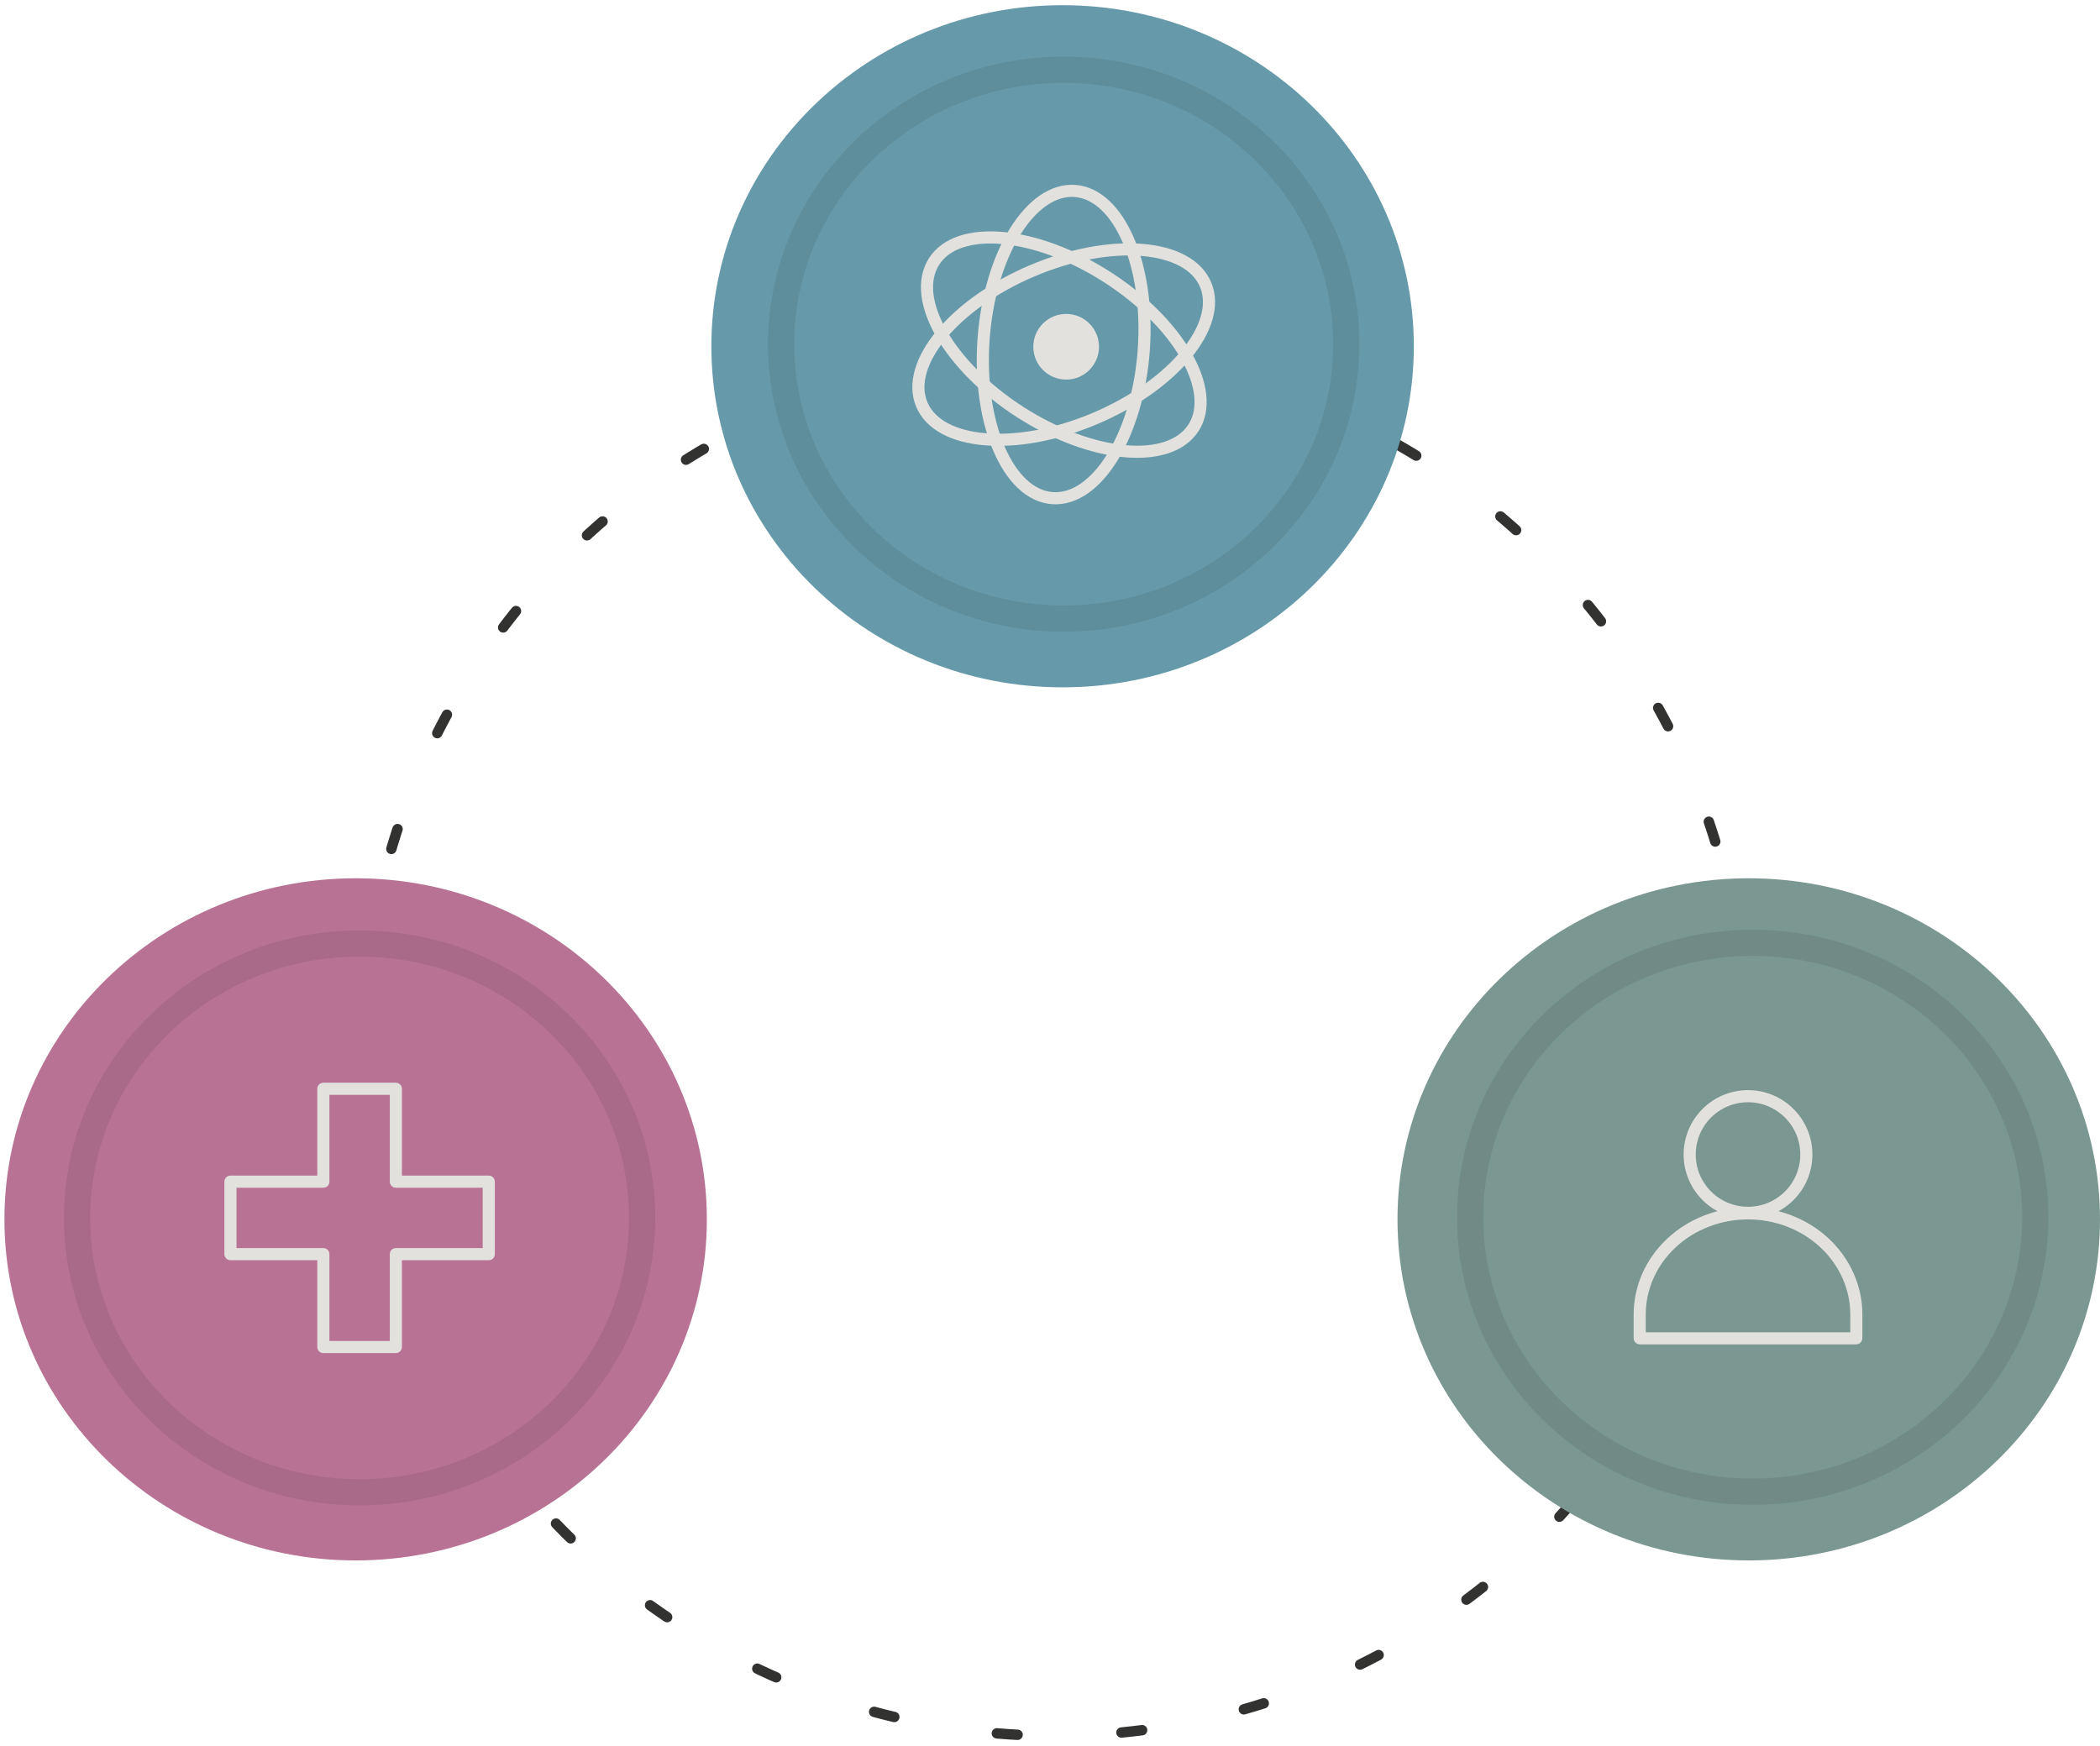 <svg width="202" height="168" viewBox="0 0 202 168" fill="none" xmlns="http://www.w3.org/2000/svg">
<circle cx="101.426" cy="100.5" r="66.5" stroke="#323231" stroke-linecap="round" stroke-dasharray="2 10"/>
<path d="M168.213 150.129C186.874 150.129 202 135.44 202 117.314C202 99.192 186.874 84.5 168.213 84.5C149.555 84.5 134.426 99.192 134.426 117.314C134.426 135.44 149.555 150.129 168.213 150.129Z" fill="#7B9791"/>
<path d="M168.593 143.515C183.606 143.515 195.771 131.69 195.771 117.114C195.771 102.53 183.606 90.712 168.593 90.712C153.588 90.712 141.415 102.53 141.415 117.114C141.415 131.69 153.588 143.515 168.593 143.515Z" stroke="#191919" stroke-opacity="0.1" stroke-width="2.524" stroke-linecap="round" stroke-linejoin="round"/>
<path d="M168.141 116.687C171.241 116.687 173.753 114.175 173.753 111.077C173.753 107.977 171.241 105.465 168.141 105.465C165.043 105.465 162.531 107.977 162.531 111.077C162.531 114.175 165.043 116.687 168.141 116.687Z" stroke="#E3E1DE" stroke-width="1.165" stroke-linecap="round" stroke-linejoin="round"/>
<path d="M178.562 128.736C178.562 128.743 178.559 128.751 178.555 128.756C178.549 128.758 178.544 128.761 178.536 128.761H157.748C157.74 128.761 157.735 128.758 157.729 128.756C157.725 128.751 157.722 128.743 157.722 128.736V126.477C157.722 123.894 158.819 121.416 160.774 119.591C162.726 117.763 165.378 116.737 168.141 116.737C170.904 116.737 173.554 117.763 175.51 119.589C177.462 121.416 178.562 123.894 178.562 126.477V128.736Z" stroke="#E3E1DE" stroke-width="1.165" stroke-linecap="round" stroke-linejoin="round"/>
<path d="M34.211 150.129C52.868 150.129 67.994 135.437 67.994 117.316C67.994 99.191 52.868 84.5 34.211 84.5C15.551 84.5 0.426 99.191 0.426 117.316C0.426 135.437 15.551 150.129 34.211 150.129Z" fill="#B87394"/>
<path d="M47.014 113.689H38.077V104.752H31.104V113.689H22.167V120.662H31.104V129.599H38.077V120.662H47.014V113.689Z" stroke="#E3E1DE" stroke-width="1.165" stroke-linecap="round" stroke-linejoin="round"/>
<path d="M34.591 143.576C49.603 143.576 61.768 131.752 61.768 117.176C61.768 102.593 49.603 90.775 34.591 90.775C19.586 90.775 7.414 102.593 7.414 117.176C7.414 131.752 19.586 143.576 34.591 143.576Z" stroke="#191919" stroke-opacity="0.1" stroke-width="2.524" stroke-linecap="round" stroke-linejoin="round"/>
<path d="M102.21 66.129C120.871 66.129 135.997 51.44 135.997 33.318C135.997 15.192 120.871 0.5 102.21 0.5C83.552 0.5 68.426 15.192 68.426 33.318C68.426 51.44 83.552 66.129 102.21 66.129Z" fill="#669AAA"/>
<path d="M102.554 36.52C104.3 36.52 105.712 35.106 105.712 33.36C105.712 31.617 104.3 30.203 102.554 30.203C100.808 30.203 99.395 31.617 99.395 33.36C99.395 35.106 100.808 36.52 102.554 36.52Z" fill="#E3E1DE"/>
<path d="M110.017 33.712C110.617 25.55 107.651 18.683 103.402 18.371C99.144 18.061 95.213 24.421 94.615 32.582C94.015 40.746 96.978 47.616 101.233 47.926C105.488 48.238 109.422 41.873 110.017 33.712Z" stroke="#E3E1DE" stroke-width="1.165" stroke-linecap="round" stroke-linejoin="round"/>
<path d="M105.325 40.266C112.864 37.081 117.626 31.31 115.965 27.382C114.304 23.453 106.85 22.853 99.311 26.044C91.772 29.232 87.01 34.997 88.671 38.926C90.333 42.854 97.792 43.455 105.325 40.266Z" stroke="#E3E1DE" stroke-width="1.165" stroke-linecap="round" stroke-linejoin="round"/>
<path d="M114.805 41.153C117.108 37.564 113.385 31.07 106.496 26.654C99.607 22.232 92.153 21.56 89.85 25.154C87.547 28.745 91.265 35.237 98.154 39.659C105.048 44.075 112.497 44.747 114.805 41.153Z" stroke="#E3E1DE" stroke-width="1.165" stroke-linecap="round" stroke-linejoin="round"/>
<path d="M102.317 59.515C117.33 59.515 129.495 47.69 129.495 33.114C129.495 18.53 117.33 6.712 102.317 6.712C87.311 6.712 75.139 18.53 75.139 33.114C75.139 47.69 87.311 59.515 102.317 59.515Z" stroke="#191919" stroke-opacity="0.1" stroke-width="2.524" stroke-linecap="round" stroke-linejoin="round"/>
</svg>
